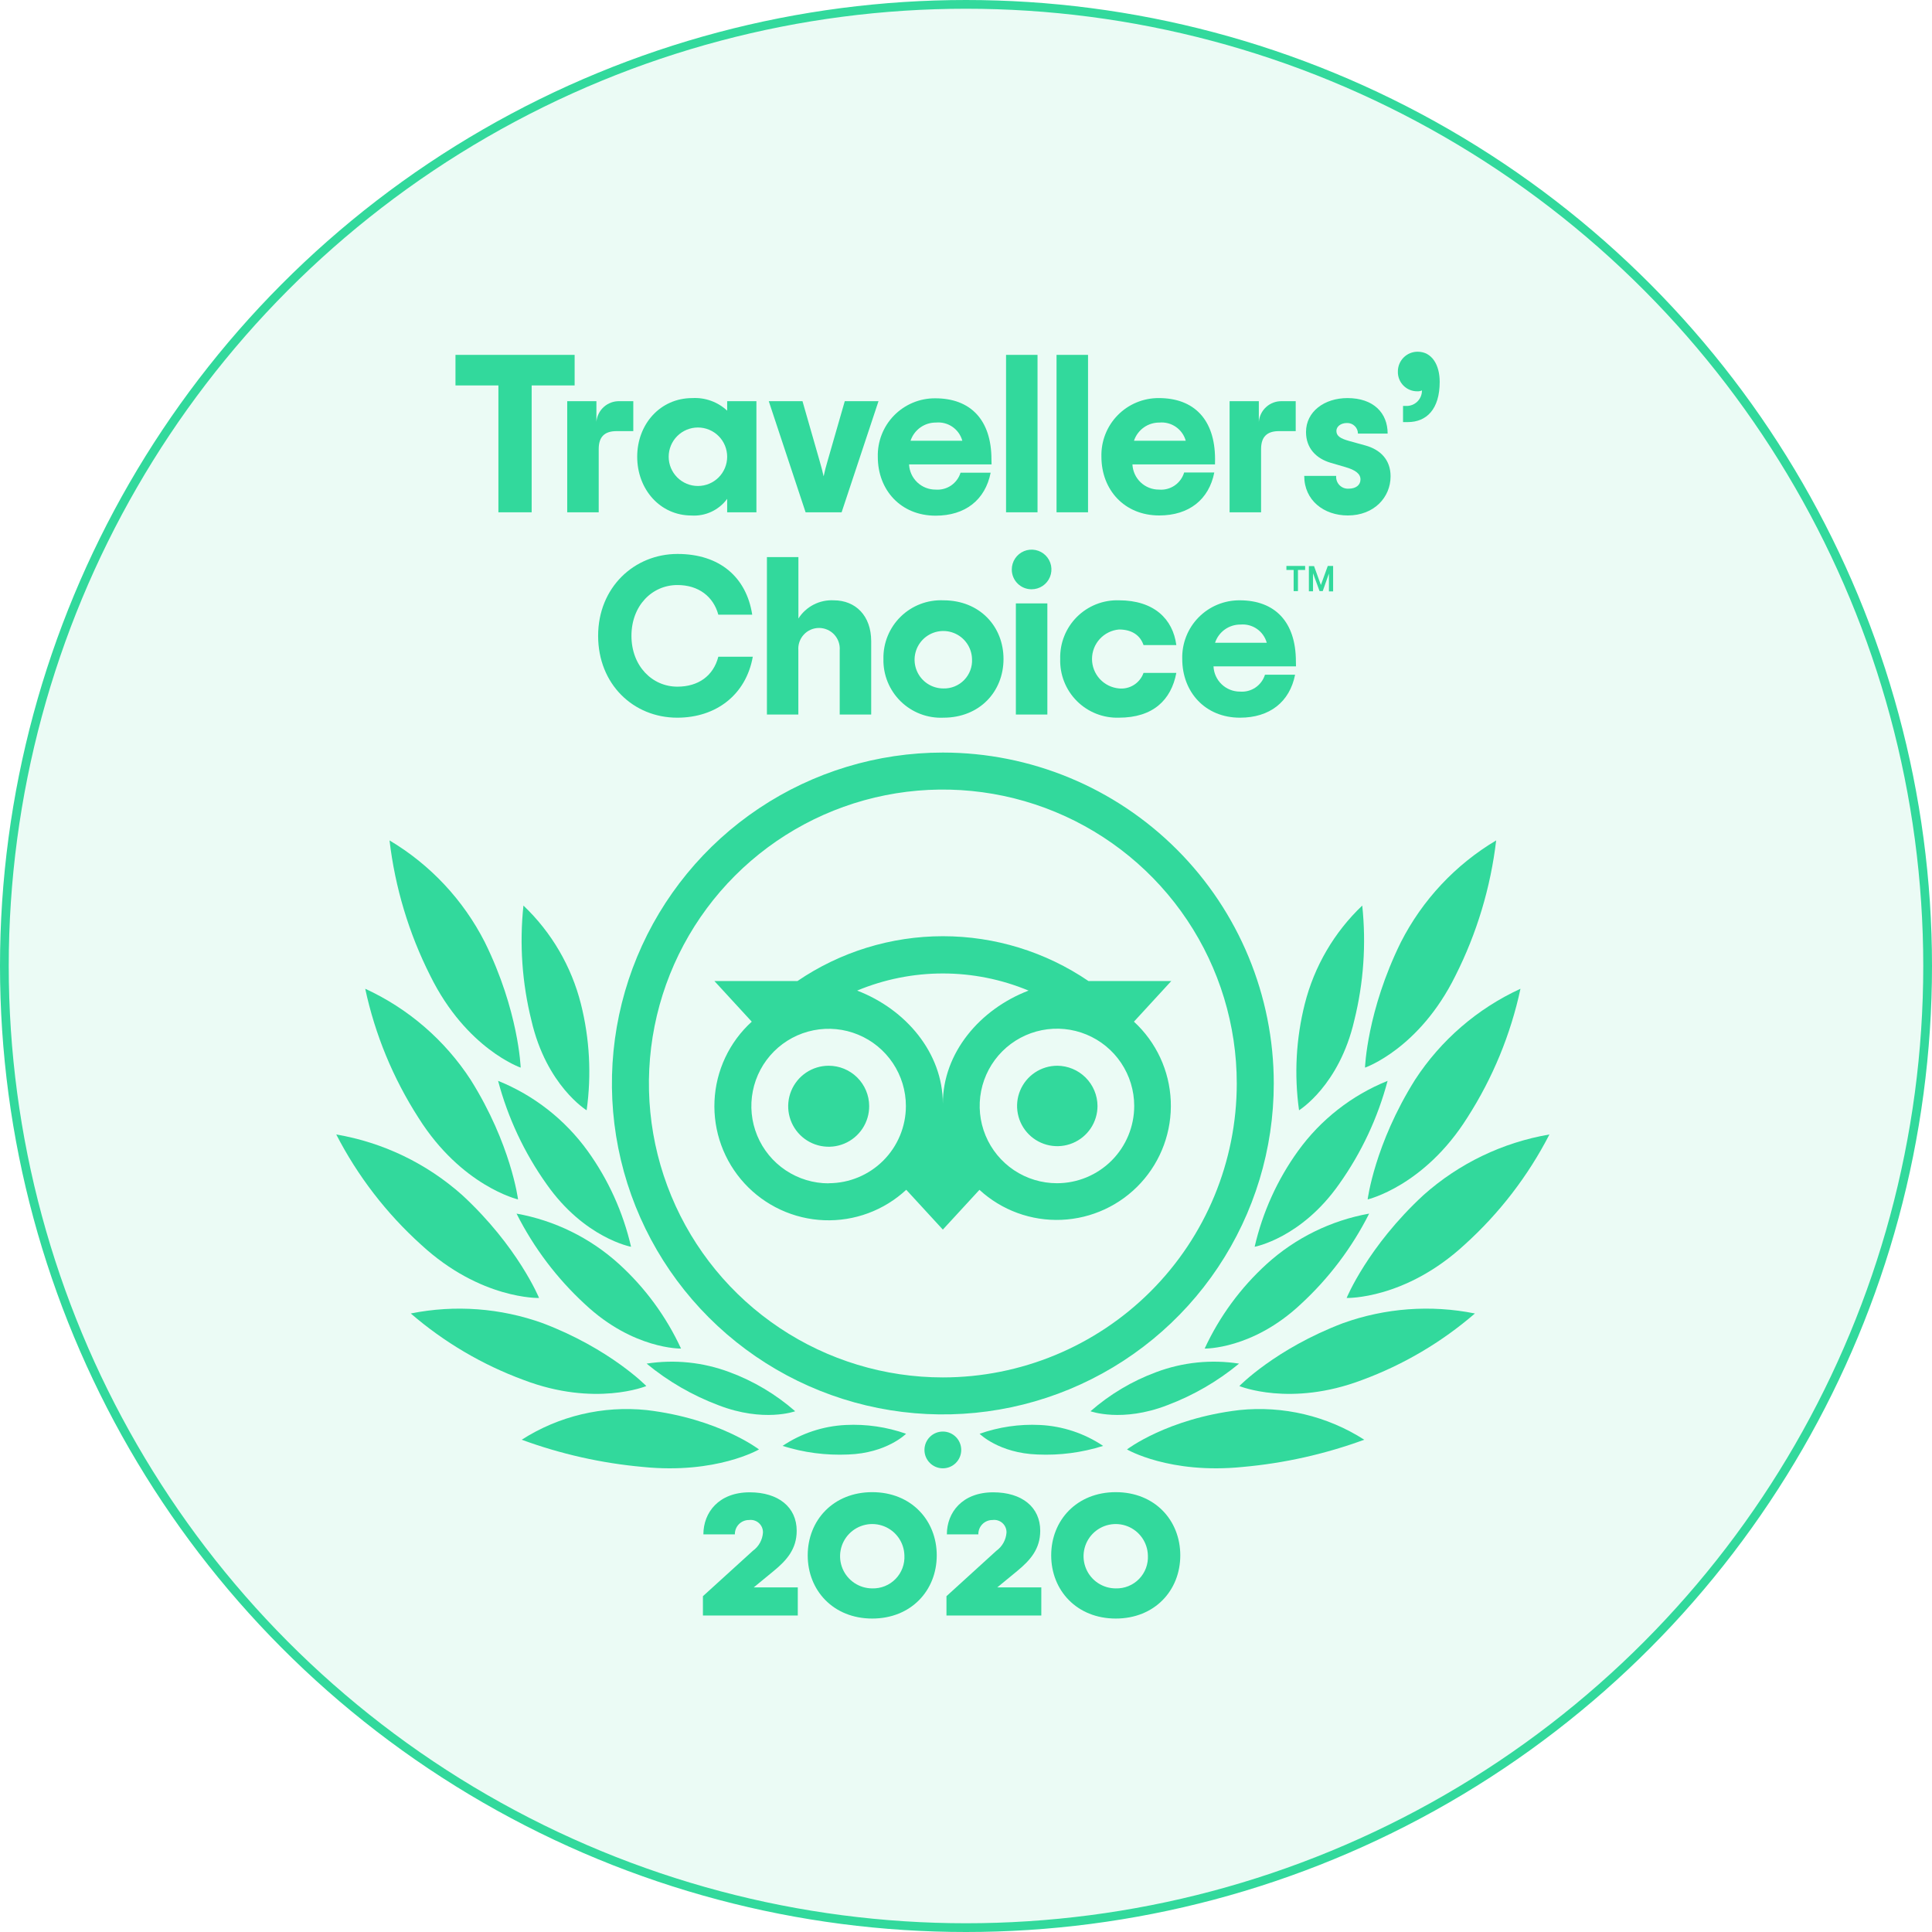 <svg width="221" height="221" viewBox="0 0 221 221" fill="none" preserveAspectRatio="xMidYMid meet" xmlns="http://www.w3.org/2000/svg">
<circle cx="110.5" cy="110.5" r="110" fill="#32D99C" fill-opacity="0.1" stroke="#32D99C"/>
<path d="M80.407 182.587L86.118 177.395C86.452 177.154 86.729 176.843 86.929 176.483C87.129 176.123 87.247 175.723 87.275 175.312C87.281 175.108 87.243 174.905 87.164 174.717C87.084 174.529 86.964 174.361 86.813 174.224C86.662 174.087 86.482 173.985 86.287 173.924C86.093 173.864 85.887 173.846 85.684 173.873C85.469 173.87 85.255 173.911 85.055 173.993C84.856 174.075 84.675 174.196 84.524 174.349C84.372 174.503 84.253 174.685 84.174 174.885C84.094 175.086 84.056 175.3 84.061 175.516H80.46C80.46 173.018 82.208 170.705 85.757 170.705C89.043 170.705 91.133 172.401 91.133 175.102C91.133 177.185 90.002 178.473 88.504 179.702L86.217 181.582H91.258V184.795H80.407V182.587Z" fill="#32D99C"/>
<path d="M92.394 177.916C92.394 173.9 95.325 170.687 99.774 170.687C104.223 170.687 107.154 173.9 107.154 177.916C107.154 181.931 104.223 185.145 99.774 185.145C95.325 185.145 92.394 181.931 92.394 177.916ZM103.454 177.916C103.435 177.192 103.203 176.491 102.787 175.899C102.371 175.306 101.789 174.85 101.115 174.587C100.441 174.323 99.705 174.264 98.997 174.417C98.29 174.57 97.644 174.928 97.139 175.447C96.634 175.965 96.293 176.621 96.159 177.332C96.025 178.043 96.103 178.778 96.384 179.444C96.665 180.111 97.137 180.68 97.74 181.081C98.343 181.481 99.05 181.694 99.774 181.695C100.27 181.709 100.763 181.62 101.222 181.434C101.682 181.248 102.098 180.969 102.444 180.613C102.79 180.258 103.058 179.835 103.232 179.371C103.406 178.906 103.482 178.411 103.454 177.916Z" fill="#32D99C"/>
<path d="M108.265 182.587L113.97 177.395C114.304 177.155 114.582 176.843 114.783 176.483C114.984 176.123 115.104 175.723 115.133 175.312C115.14 175.107 115.101 174.904 115.021 174.715C114.941 174.527 114.821 174.358 114.669 174.221C114.517 174.084 114.336 173.982 114.141 173.922C113.945 173.862 113.739 173.845 113.536 173.873C113.32 173.87 113.106 173.911 112.907 173.993C112.707 174.075 112.526 174.196 112.375 174.349C112.223 174.503 112.104 174.685 112.025 174.885C111.945 175.086 111.907 175.3 111.913 175.516H108.311C108.311 173.018 110.059 170.705 113.615 170.705C116.901 170.705 118.991 172.401 118.991 175.102C118.991 177.185 117.854 178.473 116.362 179.702L114.075 181.582H119.115V184.795H108.265V182.587Z" fill="#32D99C"/>
<path d="M120.245 177.916C120.245 173.9 123.176 170.687 127.632 170.687C132.088 170.687 135.012 173.9 135.012 177.916C135.012 181.931 132.081 185.145 127.632 185.145C123.183 185.145 120.245 181.931 120.245 177.916ZM131.306 177.916C131.286 177.192 131.054 176.49 130.638 175.898C130.221 175.306 129.64 174.849 128.965 174.586C128.291 174.323 127.554 174.264 126.847 174.418C126.139 174.571 125.493 174.93 124.988 175.449C124.483 175.968 124.143 176.624 124.01 177.336C123.876 178.047 123.955 178.782 124.238 179.449C124.52 180.116 124.992 180.684 125.596 181.084C126.2 181.483 126.908 181.696 127.632 181.695C128.127 181.709 128.62 181.62 129.08 181.434C129.539 181.248 129.954 180.968 130.3 180.613C130.645 180.258 130.913 179.834 131.086 179.37C131.259 178.906 131.334 178.41 131.306 177.916Z" fill="#32D99C"/>
<path d="M107.851 86.085C100.364 86.085 93.045 88.305 86.82 92.465C80.595 96.624 75.743 102.536 72.878 109.453C70.013 116.37 69.263 123.982 70.724 131.325C72.185 138.668 75.79 145.413 81.084 150.707C86.378 156.001 93.123 159.606 100.466 161.067C107.809 162.527 115.42 161.778 122.337 158.913C129.255 156.047 135.167 151.196 139.326 144.97C143.486 138.745 145.706 131.426 145.706 123.94C145.706 113.9 141.717 104.271 134.618 97.172C127.519 90.073 117.891 86.085 107.851 86.085ZM107.851 157.562C101.201 157.562 94.701 155.59 89.172 151.895C83.642 148.201 79.333 142.95 76.788 136.806C74.243 130.663 73.578 123.902 74.875 117.38C76.172 110.858 79.374 104.867 84.077 100.165C88.779 95.463 94.77 92.261 101.292 90.963C107.814 89.666 114.574 90.332 120.718 92.877C126.861 95.421 132.113 99.731 135.807 105.26C139.501 110.789 141.473 117.29 141.473 123.94C141.473 132.857 137.931 141.409 131.626 147.714C125.32 154.019 116.768 157.562 107.851 157.562ZM99.426 126.509C99.432 127.427 99.166 128.326 98.661 129.092C98.156 129.858 97.435 130.457 96.589 130.813C95.743 131.169 94.81 131.265 93.909 131.09C93.008 130.915 92.18 130.477 91.528 129.83C90.877 129.183 90.432 128.358 90.251 127.458C90.07 126.558 90.159 125.625 90.509 124.777C90.859 123.928 91.453 123.203 92.215 122.692C92.978 122.181 93.875 121.909 94.793 121.909C96.016 121.909 97.189 122.392 98.057 123.254C98.925 124.116 99.417 125.286 99.426 126.509ZM125.543 126.509C125.543 127.419 125.273 128.308 124.768 129.065C124.262 129.822 123.544 130.411 122.703 130.759C121.862 131.108 120.937 131.199 120.045 131.021C119.153 130.844 118.333 130.406 117.69 129.762C117.046 129.119 116.608 128.299 116.431 127.407C116.253 126.514 116.344 125.589 116.692 124.749C117.041 123.908 117.63 123.19 118.387 122.684C119.143 122.179 120.033 121.909 120.943 121.909C122.16 121.917 123.325 122.405 124.186 123.266C125.047 124.127 125.534 125.292 125.543 126.509ZM129.71 116.868L133.981 112.222H124.511C119.603 108.879 113.802 107.092 107.864 107.092C101.926 107.092 96.126 108.879 91.218 112.222H81.721L85.993 116.868C84.719 118.026 83.687 119.423 82.956 120.981C82.224 122.539 81.808 124.226 81.731 125.945C81.653 127.664 81.916 129.382 82.505 130.999C83.094 132.616 83.996 134.101 85.161 135.368C86.325 136.635 87.729 137.659 89.291 138.382C90.852 139.105 92.541 139.512 94.261 139.58C95.981 139.648 97.697 139.375 99.311 138.777C100.924 138.18 102.404 137.269 103.665 136.098L107.851 140.652L112.038 136.104C114.588 138.448 117.966 139.682 121.427 139.535C124.887 139.389 128.148 137.873 130.492 135.322C132.835 132.771 134.069 129.394 133.923 125.933C133.776 122.472 132.26 119.212 129.71 116.868ZM94.793 135.362C93.044 135.363 91.335 134.846 89.88 133.875C88.425 132.905 87.292 131.525 86.621 129.91C85.951 128.294 85.775 126.517 86.116 124.802C86.456 123.087 87.297 121.511 88.533 120.274C89.769 119.037 91.344 118.195 93.059 117.853C94.774 117.512 96.552 117.686 98.167 118.355C99.783 119.024 101.164 120.157 102.135 121.611C103.107 123.065 103.625 124.774 103.625 126.522C103.622 128.863 102.69 131.107 101.034 132.762C99.378 134.416 97.134 135.347 94.793 135.348V135.362ZM107.851 126.253C107.851 120.437 103.619 115.449 98.046 113.313C101.153 112.02 104.486 111.354 107.851 111.354C111.217 111.354 114.549 112.02 117.657 113.313C112.084 115.449 107.851 120.437 107.851 126.253ZM120.91 135.348C119.161 135.35 117.452 134.832 115.997 133.862C114.543 132.891 113.409 131.511 112.739 129.896C112.069 128.281 111.893 126.504 112.233 124.789C112.573 123.074 113.415 121.498 114.65 120.261C115.886 119.024 117.461 118.182 119.176 117.84C120.891 117.499 122.669 117.673 124.284 118.342C125.9 119.011 127.281 120.144 128.252 121.598C129.224 123.051 129.742 124.761 129.742 126.509C129.742 128.852 128.812 131.1 127.156 132.757C125.499 134.415 123.253 135.347 120.91 135.348Z" fill="#32D99C"/>
<path d="M86.821 165.799C86.821 165.799 82.221 162.27 73.973 161.297C68.962 160.776 63.922 161.972 59.679 164.688C64.145 166.329 68.807 167.377 73.546 167.803C81.938 168.651 86.821 165.799 86.821 165.799Z" fill="#32D99C"/>
<path d="M73.933 158.548C73.933 158.548 69.806 154.296 62.104 151.365C57.262 149.619 52.034 149.233 46.988 150.248C50.798 153.535 55.168 156.11 59.889 157.851C68.084 160.973 73.933 158.548 73.933 158.548Z" fill="#32D99C"/>
<path d="M61.663 148.474C61.663 148.474 59.258 142.599 52.864 136.697C48.808 133.084 43.819 130.684 38.464 129.771C40.912 134.526 44.2 138.799 48.171 142.382C54.98 148.672 61.663 148.474 61.663 148.474Z" fill="#32D99C"/>
<path d="M59.259 137.202C59.259 137.202 58.464 130.886 53.837 123.513C50.88 118.974 46.699 115.365 41.778 113.103C42.902 118.342 44.961 123.335 47.857 127.843C52.786 135.69 59.259 137.202 59.259 137.202Z" fill="#32D99C"/>
<path d="M59.56 122.126C59.56 122.126 59.344 115.653 55.459 107.779C52.998 102.946 49.218 98.908 44.557 96.134C45.193 101.526 46.77 106.764 49.216 111.611C53.35 119.99 59.56 122.126 59.56 122.126Z" fill="#32D99C"/>
<path d="M77.903 154.262C76.206 150.592 73.79 147.301 70.798 144.581C67.511 141.602 63.453 139.607 59.087 138.824C61.052 142.725 63.706 146.238 66.921 149.195C72.441 154.374 77.903 154.262 77.903 154.262Z" fill="#32D99C"/>
<path d="M90.962 161.432C88.75 159.494 86.202 157.977 83.444 156.957C80.421 155.822 77.157 155.487 73.967 155.984C76.424 158.013 79.2 159.62 82.182 160.742C87.361 162.747 90.962 161.432 90.962 161.432Z" fill="#32D99C"/>
<path d="M103.645 164.008C101.432 163.228 99.088 162.887 96.745 163.002C94.162 163.127 91.663 163.954 89.516 165.395C91.938 166.161 94.476 166.494 97.014 166.38C101.444 166.229 103.645 164.008 103.645 164.008Z" fill="#32D99C"/>
<path d="M72.185 142.618C71.276 138.672 69.589 134.947 67.223 131.662C64.633 128.074 61.081 125.293 56.977 123.638C58.099 127.867 59.971 131.86 62.504 135.428C66.848 141.638 72.185 142.618 72.185 142.618Z" fill="#32D99C"/>
<path d="M67.105 127.004C67.674 122.942 67.45 118.809 66.448 114.833C65.363 110.539 63.085 106.64 59.876 103.588C59.411 107.989 59.72 112.437 60.789 116.732C62.505 124.184 67.105 127.004 67.105 127.004Z" fill="#32D99C"/>
<path d="M128.915 165.799C128.915 165.799 133.515 162.27 141.763 161.297C146.774 160.776 151.814 161.972 156.057 164.688C151.58 166.332 146.907 167.379 142.157 167.803C133.765 168.651 128.915 165.799 128.915 165.799Z" fill="#32D99C"/>
<path d="M141.769 158.548C141.769 158.548 145.896 154.296 153.598 151.365C158.44 149.619 163.668 149.233 168.714 150.248C164.908 153.534 160.543 156.109 155.826 157.851C147.618 160.973 141.769 158.548 141.769 158.548Z" fill="#32D99C"/>
<path d="M154.04 148.474C154.04 148.474 156.445 142.599 162.839 136.697C166.895 133.084 171.884 130.684 177.239 129.771C174.791 134.526 171.503 138.799 167.532 142.382C160.723 148.672 154.04 148.474 154.04 148.474Z" fill="#32D99C"/>
<path d="M156.444 137.202C156.444 137.202 157.24 130.886 161.866 123.513C164.823 118.974 169.004 115.365 173.926 113.103C172.802 118.342 170.742 123.335 167.847 127.843C162.918 135.69 156.444 137.202 156.444 137.202Z" fill="#32D99C"/>
<path d="M156.142 122.126C156.142 122.126 156.359 115.653 160.243 107.779C162.705 102.946 166.485 98.908 171.146 96.134C170.509 101.526 168.932 106.764 166.486 111.611C162.353 119.99 156.142 122.126 156.142 122.126Z" fill="#32D99C"/>
<path d="M137.8 154.262C139.497 150.592 141.913 147.301 144.905 144.581C148.191 141.602 152.25 139.607 156.616 138.824C154.651 142.725 151.997 146.238 148.782 149.195C143.262 154.374 137.8 154.262 137.8 154.262Z" fill="#32D99C"/>
<path d="M124.741 161.432C126.953 159.494 129.501 157.977 132.26 156.957C135.282 155.822 138.546 155.487 141.736 155.984C139.279 158.013 136.503 159.62 133.521 160.742C128.343 162.747 124.741 161.432 124.741 161.432Z" fill="#32D99C"/>
<path d="M112.057 164.008C114.27 163.228 116.614 162.887 118.958 163.002C121.54 163.127 124.04 163.954 126.187 165.395C123.765 166.161 121.226 166.494 118.688 166.38C114.259 166.229 112.057 164.008 112.057 164.008Z" fill="#32D99C"/>
<path d="M143.518 142.618C144.426 138.672 146.113 134.947 148.479 131.662C151.069 128.074 154.621 125.293 158.725 123.638C157.604 127.867 155.732 131.86 153.198 135.428C148.854 141.638 143.518 142.618 143.518 142.618Z" fill="#32D99C"/>
<path d="M148.597 127.004C148.028 122.942 148.251 118.809 149.254 114.833C150.339 110.539 152.617 106.64 155.826 103.588C156.291 107.989 155.982 112.437 154.913 116.732C153.197 124.184 148.597 127.004 148.597 127.004Z" fill="#32D99C"/>
<path d="M107.851 167.96C109.013 167.96 109.954 167.018 109.954 165.857C109.954 164.695 109.013 163.754 107.851 163.754C106.69 163.754 105.748 164.695 105.748 165.857C105.748 167.018 106.69 167.96 107.851 167.96Z" fill="#32D99C"/>
<path d="M65.732 44.09H60.816V58.601H57.011V44.09H52.102V40.594H65.732V44.09Z" fill="#32D99C"/>
<path d="M72.442 45.891V49.315H70.543C69.149 49.315 68.486 49.972 68.486 51.372V58.602H64.884V45.891H68.223V48.257C68.276 47.602 68.578 46.992 69.067 46.552C69.556 46.112 70.194 45.876 70.852 45.891H72.442Z" fill="#32D99C"/>
<path d="M72.889 52.246C72.889 48.52 75.518 45.536 79.191 45.536C79.919 45.494 80.648 45.6 81.333 45.848C82.019 46.095 82.647 46.479 83.18 46.976V45.891H86.526V58.601H83.18V57.063C82.713 57.699 82.092 58.207 81.377 58.54C80.661 58.873 79.874 59.021 79.086 58.969C75.511 58.963 72.889 55.979 72.889 52.246ZM83.18 52.246C83.18 51.807 83.094 51.372 82.926 50.966C82.758 50.56 82.511 50.191 82.201 49.881C81.89 49.57 81.521 49.324 81.115 49.156C80.71 48.988 80.275 48.901 79.835 48.901C79.396 48.901 78.961 48.988 78.555 49.156C78.149 49.324 77.781 49.57 77.47 49.881C77.159 50.191 76.913 50.56 76.745 50.966C76.577 51.372 76.49 51.807 76.49 52.246C76.49 53.133 76.843 53.984 77.47 54.612C78.097 55.239 78.948 55.591 79.835 55.591C80.723 55.591 81.573 55.239 82.201 54.612C82.828 53.984 83.18 53.133 83.18 52.246Z" fill="#32D99C"/>
<path d="M87.939 45.891H91.796L93.722 52.607C93.952 53.376 94.083 53.922 94.215 54.487C94.34 53.895 94.471 53.376 94.701 52.607L96.633 45.891H100.491L96.272 58.601H92.151L87.939 45.891Z" fill="#32D99C"/>
<path d="M113.424 53.12H103.987C104.022 53.899 104.358 54.635 104.924 55.173C105.49 55.711 106.242 56.009 107.023 56.005C107.647 56.055 108.27 55.891 108.789 55.54C109.307 55.188 109.69 54.671 109.875 54.072H113.319C112.701 57.188 110.414 58.988 107.023 58.988C103.034 58.988 100.412 56.051 100.412 52.272C100.387 51.395 100.539 50.523 100.859 49.707C101.178 48.891 101.659 48.147 102.273 47.521C102.886 46.895 103.619 46.399 104.429 46.062C105.238 45.725 106.107 45.555 106.984 45.562C110.993 45.562 113.411 48 113.411 52.554L113.424 53.12ZM104.164 50.418H110.079C109.903 49.773 109.504 49.21 108.953 48.828C108.403 48.447 107.736 48.273 107.069 48.335C106.43 48.329 105.805 48.524 105.284 48.893C104.762 49.263 104.37 49.787 104.164 50.392V50.418Z" fill="#32D99C"/>
<path d="M115.081 40.594H118.682V58.601H115.081V40.594Z" fill="#32D99C"/>
<path d="M120.857 40.594H124.459V58.601H120.857V40.594Z" fill="#32D99C"/>
<path d="M138.982 53.12H129.538C129.574 53.9 129.91 54.636 130.476 55.174C131.042 55.712 131.794 56.01 132.575 56.005C133.207 56.06 133.838 55.896 134.363 55.539C134.887 55.182 135.272 54.655 135.453 54.047H138.903C138.286 57.162 135.992 58.963 132.601 58.963C128.612 58.963 125.99 56.025 125.99 52.246C125.965 51.37 126.117 50.498 126.437 49.682C126.756 48.865 127.237 48.122 127.851 47.496C128.464 46.87 129.197 46.373 130.007 46.037C130.816 45.7 131.685 45.53 132.562 45.536C136.57 45.536 138.989 47.974 138.989 52.529L138.982 53.12ZM129.722 50.419H135.637C135.458 49.775 135.059 49.213 134.509 48.833C133.959 48.452 133.293 48.276 132.627 48.336C131.988 48.33 131.363 48.525 130.842 48.894C130.32 49.264 129.928 49.788 129.722 50.393V50.419Z" fill="#32D99C"/>
<path d="M148.216 45.891V49.315H146.311C144.924 49.315 144.254 49.972 144.254 51.372V58.602H140.652V45.891H143.997V48.257C144.051 47.602 144.353 46.992 144.842 46.552C145.33 46.112 145.969 45.876 146.626 45.891H148.216Z" fill="#32D99C"/>
<path d="M149.19 54.435H152.844C152.827 54.627 152.851 54.821 152.915 55.003C152.979 55.185 153.082 55.351 153.216 55.49C153.35 55.629 153.512 55.737 153.692 55.808C153.871 55.879 154.064 55.91 154.257 55.9C155.105 55.9 155.624 55.486 155.624 54.842C155.624 54.198 155.052 53.764 153.895 53.429L152.226 52.943C150.55 52.45 149.394 51.267 149.394 49.42C149.394 47.074 151.503 45.536 154.132 45.536C157.109 45.536 158.732 47.232 158.732 49.598H155.335C155.334 49.435 155.3 49.275 155.237 49.125C155.173 48.976 155.079 48.841 154.962 48.728C154.845 48.615 154.707 48.527 154.555 48.469C154.404 48.41 154.242 48.383 154.079 48.388C153.356 48.388 152.87 48.802 152.87 49.289C152.87 49.88 153.33 50.163 154.336 50.445L156.189 50.958C157.885 51.425 159.067 52.581 159.067 54.487C159.067 56.879 157.188 58.963 154.178 58.963C151.431 58.963 149.19 57.234 149.19 54.435Z" fill="#32D99C"/>
<path d="M160.493 46.436H160.828C161.066 46.446 161.304 46.407 161.527 46.322C161.749 46.237 161.952 46.108 162.123 45.942C162.294 45.776 162.429 45.577 162.521 45.357C162.612 45.137 162.658 44.9 162.655 44.662C162.494 44.734 162.319 44.768 162.143 44.761C161.845 44.766 161.55 44.711 161.274 44.599C160.998 44.487 160.748 44.321 160.539 44.109C160.329 43.898 160.165 43.646 160.055 43.37C159.946 43.093 159.893 42.797 159.902 42.5C159.9 42.202 159.957 41.906 160.071 41.63C160.184 41.354 160.351 41.103 160.562 40.893C160.773 40.682 161.023 40.515 161.299 40.401C161.575 40.288 161.871 40.231 162.169 40.233C163.786 40.233 164.686 41.724 164.686 43.683C164.686 46.818 163.174 48.283 161.038 48.283H160.493V46.436Z" fill="#32D99C"/>
<path d="M68.419 72.731C68.419 67.204 72.54 63.366 77.502 63.366C82.339 63.366 85.388 66.041 86.046 70.313H82.168C81.603 68.236 79.907 66.922 77.489 66.922C74.584 66.922 72.231 69.288 72.231 72.731C72.231 76.175 74.597 78.547 77.489 78.547C79.881 78.547 81.603 77.312 82.168 75.124H86.111C85.342 79.448 81.945 82.096 77.469 82.096C72.448 82.096 68.419 78.265 68.419 72.731Z" fill="#32D99C"/>
<path d="M87.727 63.727H91.329V70.752C91.757 70.079 92.356 69.531 93.065 69.165C93.773 68.799 94.567 68.628 95.364 68.669C97.881 68.669 99.655 70.443 99.655 73.348V81.734H96.054V74.38C96.078 74.054 96.035 73.727 95.927 73.419C95.819 73.111 95.649 72.829 95.427 72.589C95.205 72.35 94.936 72.159 94.636 72.029C94.337 71.898 94.014 71.831 93.688 71.831C93.361 71.831 93.038 71.898 92.739 72.029C92.44 72.159 92.171 72.35 91.949 72.589C91.727 72.829 91.557 73.111 91.449 73.419C91.341 73.727 91.298 74.054 91.322 74.38V81.734H87.727V63.727Z" fill="#32D99C"/>
<path d="M101.055 75.379C101.035 74.48 101.2 73.586 101.54 72.753C101.88 71.92 102.387 71.166 103.03 70.537C103.674 69.907 104.439 69.417 105.28 69.096C106.12 68.775 107.017 68.63 107.916 68.669C112.063 68.669 114.791 71.653 114.791 75.379C114.791 79.106 112.063 82.096 107.916 82.096C107.017 82.136 106.119 81.991 105.278 81.669C104.437 81.347 103.671 80.857 103.028 80.227C102.385 79.597 101.878 78.842 101.538 78.008C101.199 77.174 101.034 76.279 101.055 75.379V75.379ZM111.189 75.379C111.172 74.734 110.965 74.107 110.594 73.578C110.223 73.049 109.704 72.641 109.102 72.405C108.501 72.17 107.843 72.117 107.211 72.253C106.58 72.389 106.002 72.709 105.551 73.171C105.1 73.634 104.795 74.22 104.675 74.855C104.555 75.49 104.625 76.146 104.876 76.741C105.127 77.337 105.548 77.845 106.087 78.203C106.625 78.56 107.257 78.751 107.903 78.751C108.346 78.764 108.786 78.686 109.196 78.52C109.607 78.354 109.978 78.105 110.287 77.788C110.596 77.471 110.836 77.093 110.991 76.678C111.147 76.264 111.214 75.822 111.189 75.379V75.379Z" fill="#32D99C"/>
<path d="M115.738 65.139C115.738 64.691 115.871 64.253 116.12 63.88C116.369 63.507 116.723 63.216 117.137 63.045C117.552 62.873 118.008 62.828 118.447 62.916C118.887 63.003 119.291 63.219 119.608 63.536C119.925 63.853 120.141 64.257 120.229 64.697C120.316 65.137 120.271 65.593 120.1 66.007C119.928 66.421 119.638 66.775 119.265 67.025C118.892 67.274 118.453 67.407 118.005 67.407C117.707 67.409 117.411 67.351 117.135 67.238C116.859 67.124 116.609 66.957 116.398 66.746C116.187 66.536 116.02 66.285 115.907 66.009C115.793 65.733 115.736 65.438 115.738 65.139ZM116.204 69.023H119.806V81.734H116.204V69.023Z" fill="#32D99C"/>
<path d="M121.277 75.378C121.25 74.49 121.405 73.605 121.733 72.778C122.06 71.952 122.553 71.201 123.182 70.573C123.811 69.944 124.561 69.451 125.388 69.123C126.214 68.796 127.099 68.641 127.987 68.668C132.003 68.668 134.165 70.804 134.559 73.788H130.807C130.445 72.73 129.545 72.007 128.001 72.007C127.158 72.081 126.374 72.469 125.802 73.093C125.231 73.717 124.914 74.532 124.914 75.378C124.914 76.224 125.231 77.04 125.802 77.664C126.374 78.288 127.158 78.675 128.001 78.749C128.599 78.811 129.202 78.669 129.71 78.347C130.219 78.026 130.605 77.542 130.807 76.975H134.559C133.968 80.084 131.885 82.095 127.987 82.095C127.098 82.122 126.213 81.967 125.386 81.639C124.559 81.311 123.808 80.817 123.179 80.188C122.551 79.559 122.058 78.807 121.731 77.98C121.403 77.153 121.249 76.267 121.277 75.378Z" fill="#32D99C"/>
<path d="M148.249 76.227H138.812C138.847 77.006 139.182 77.741 139.747 78.278C140.311 78.816 141.062 79.115 141.841 79.112C142.466 79.163 143.09 78.999 143.61 78.648C144.129 78.296 144.514 77.779 144.7 77.18H148.144C147.526 80.295 145.239 82.096 141.841 82.096C137.859 82.096 135.236 79.165 135.236 75.379C135.212 74.503 135.364 73.631 135.684 72.814C136.003 71.998 136.484 71.255 137.098 70.629C137.711 70.002 138.444 69.506 139.254 69.169C140.063 68.833 140.932 68.663 141.808 68.669C145.817 68.669 148.236 71.107 148.236 75.662L148.249 76.227ZM138.989 73.526H144.904C144.726 72.881 144.327 72.318 143.777 71.938C143.227 71.557 142.56 71.382 141.894 71.442C141.251 71.437 140.624 71.636 140.101 72.01C139.579 72.385 139.19 72.915 138.989 73.526Z" fill="#32D99C"/>
<path d="M147.151 64.737H149.294V65.197H148.472V67.616H147.979V65.197H147.151V64.737Z" fill="#32D99C"/>
<path d="M151.095 66.919L150.313 64.757H149.722V67.635H150.195V66.012C150.195 65.855 150.195 65.723 150.195 65.572L150.944 67.616H151.306L152.015 65.605C152.015 65.756 152.015 65.887 152.015 66.045V67.649H152.495V64.737H151.884L151.095 66.919Z" fill="#32D99C"/>
</svg>
